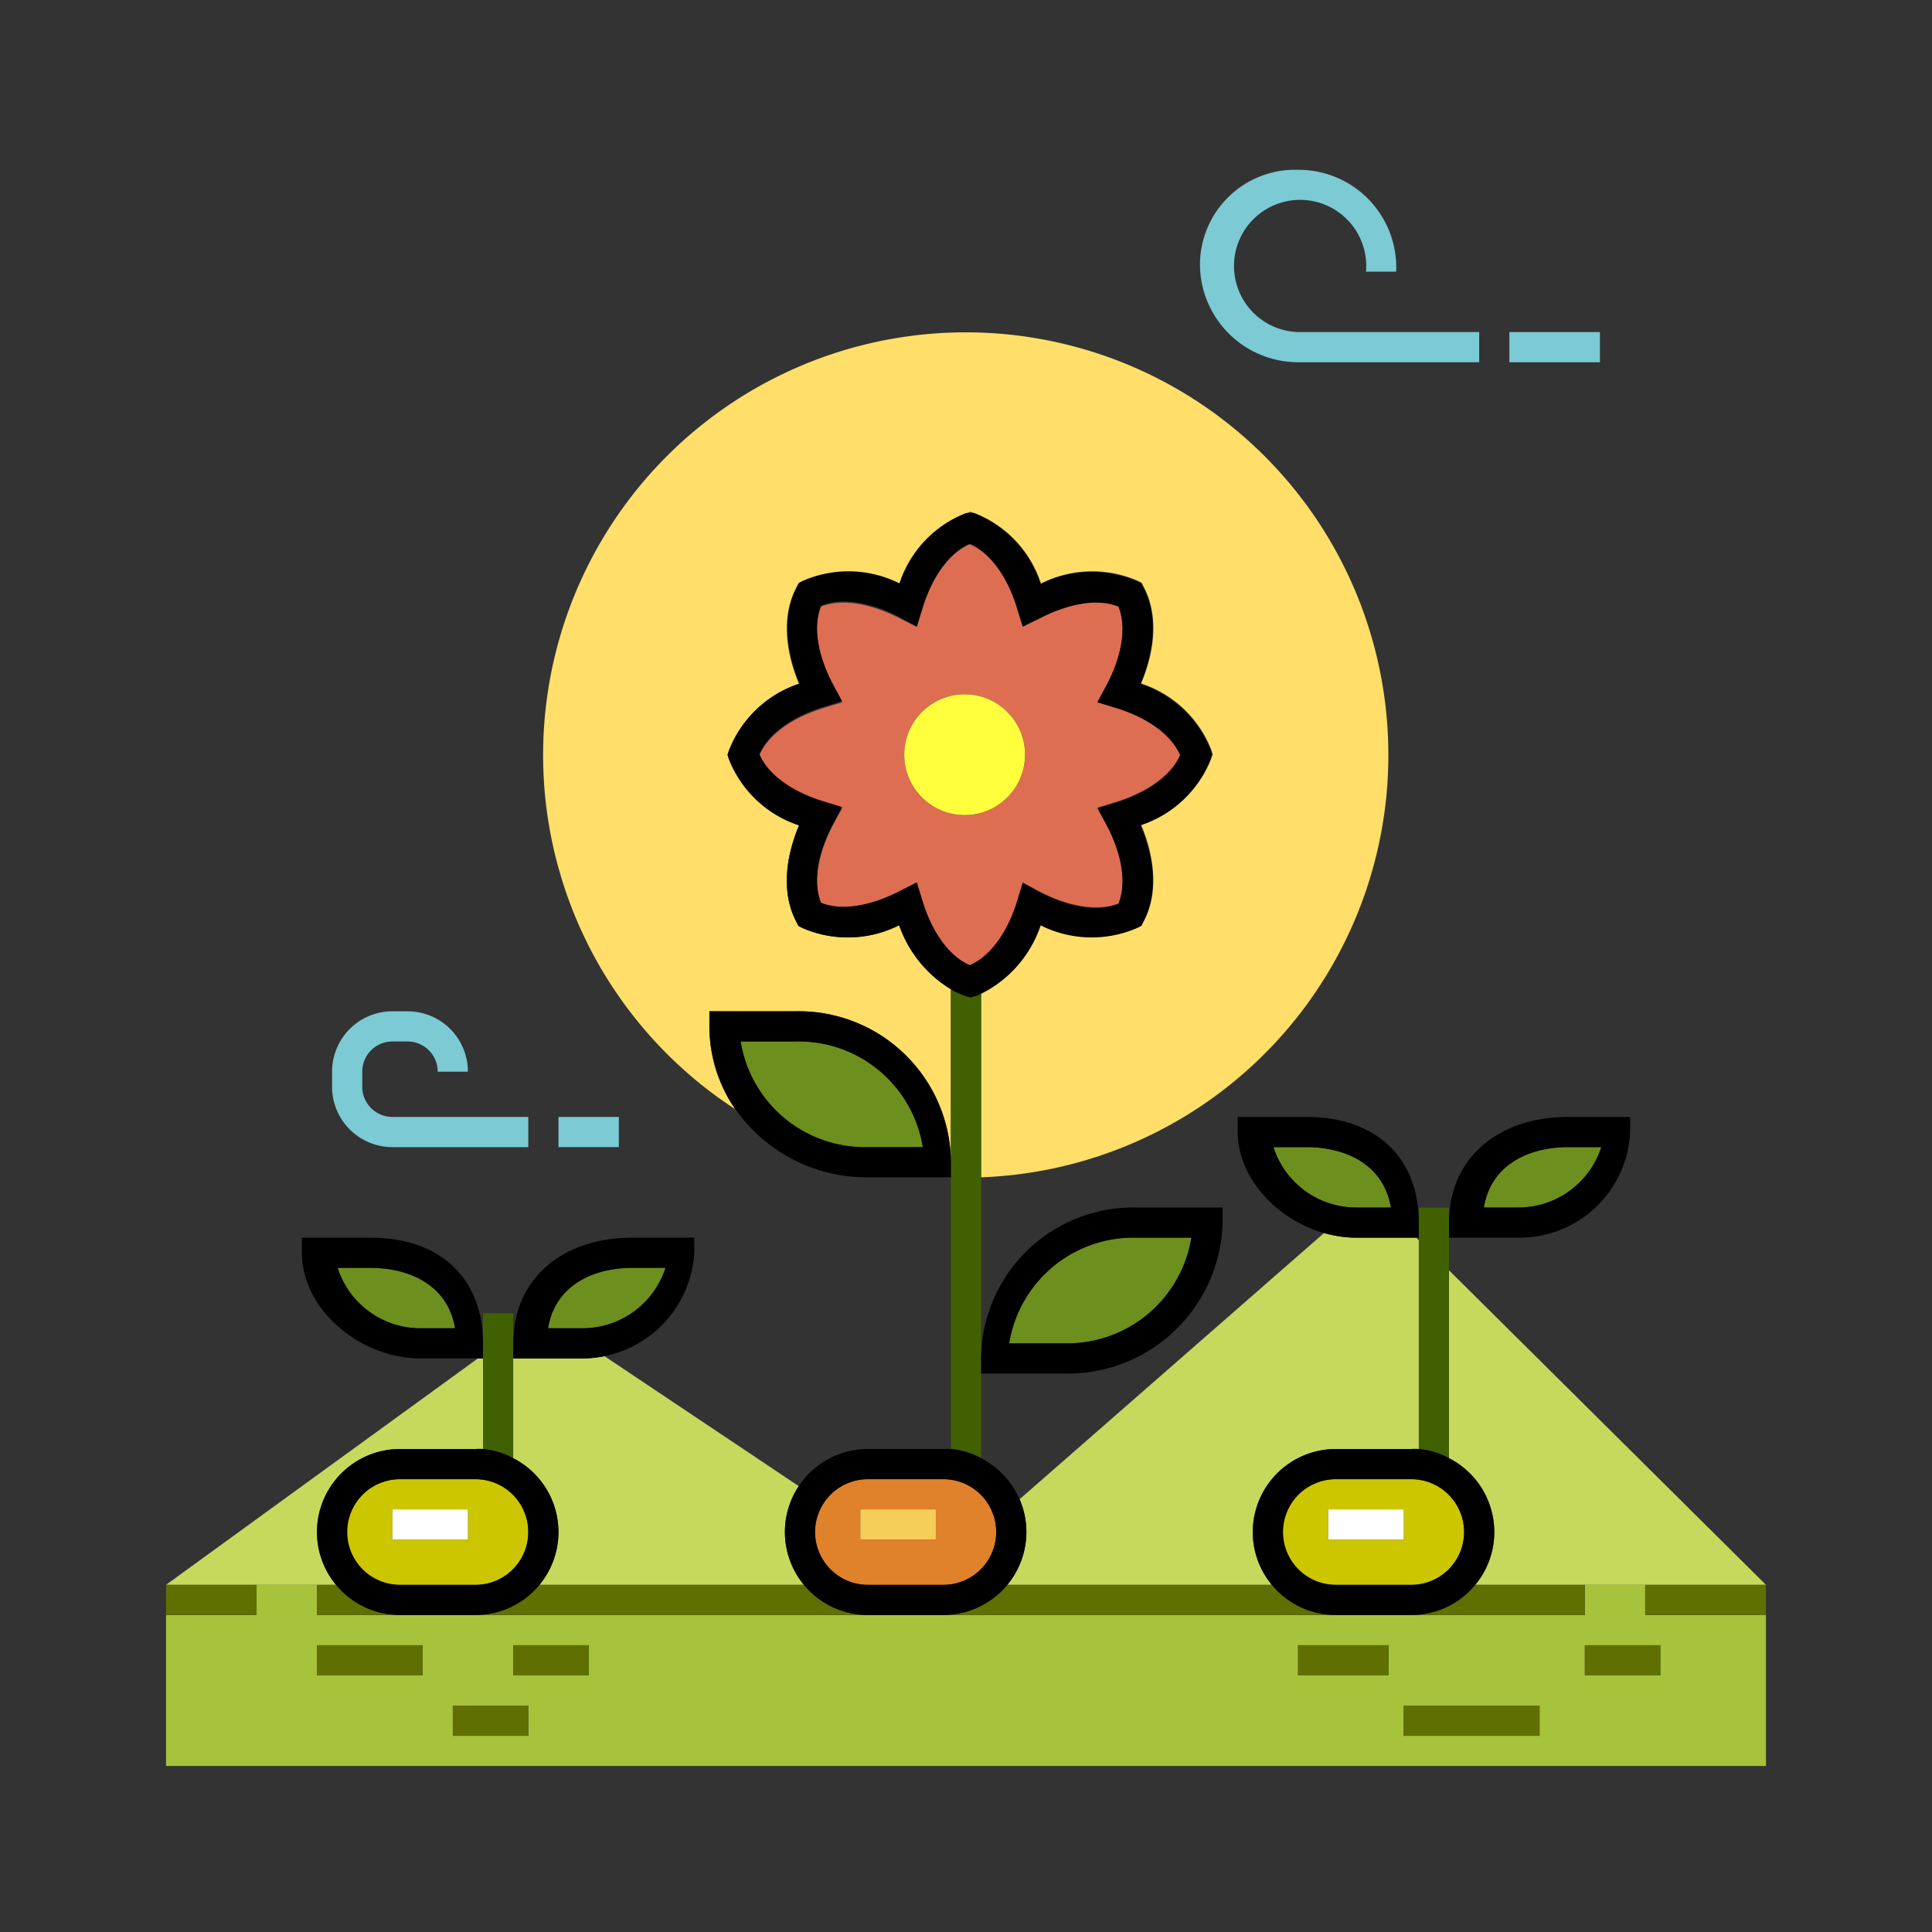 <?xml version="1.0" encoding="utf-8"?>
<svg xmlns="http://www.w3.org/2000/svg" viewBox="0 0 128 128"><rect x="0" y="0" width="128" height="128" fill="#333333" stroke="none"/><title>Plant_Propagation</title><g id="Plant_Propagation"><path d="M47,67h5.74A10.08,10.08,0,0,1,63,77V65.54a8.07,8.07,0,0,1-3.43-4.24,7.55,7.55,0,0,1-6.39.19l-.28-.14-.14-.28c-.91-1.71-.83-4,.18-6.39a7.5,7.5,0,0,1-4.65-4.39L48.2,50l.09-.29a7.5,7.5,0,0,1,4.65-4.39c-1-2.39-1.09-4.68-.18-6.39l.14-.28.28-.14a7.55,7.55,0,0,1,6.39.19A7.49,7.49,0,0,1,64,34l.29-.09.29.09a7.49,7.49,0,0,1,4.39,4.66,7.55,7.55,0,0,1,6.39-.19l.28.14.14.28c.91,1.71.83,4-.18,6.39a7.5,7.5,0,0,1,4.65,4.39l.09.29-.09.29a7.5,7.5,0,0,1-4.65,4.39c1,2.39,1.09,4.68.18,6.39l-.14.28-.28.14a7.55,7.55,0,0,1-6.39-.19A7.74,7.74,0,0,1,65,65.78V78a28,28,0,1,0-16.3-4.52A9.64,9.64,0,0,1,47,68Z" style="fill:#ffdf69"/><path d="M66.74,105H84.26A5.45,5.45,0,0,1,83,101.5,5.51,5.51,0,0,1,88.5,96h5a4.07,4.07,0,0,1,.5,0V82.17L93.83,82H89.89a7.9,7.9,0,0,1-2.17-.31L67.55,99.33a5.48,5.48,0,0,1-.81,5.67Z" style="fill:#c7d95d"/><path d="M34,88.27l0,0V89A5.85,5.85,0,0,1,34,88.27Z" style="fill:#c7d95d"/><path d="M99,101.5a5.45,5.45,0,0,1-1.26,3.5H117L96,84.16V96.61A5.49,5.49,0,0,1,99,101.5Z" style="fill:#c7d95d"/><path d="M21,105h1.26A5.45,5.45,0,0,1,21,101.5,5.51,5.51,0,0,1,26.5,96h5a4.07,4.07,0,0,1,.5,0V90h-.34L11,105H21Z" style="fill:#c7d95d"/><path d="M34,90v6.61A5.49,5.49,0,0,1,35.74,105H53.26a5.49,5.49,0,0,1-.34-6.54L40.05,89.85a7.31,7.31,0,0,1-1.49.15Z" style="fill:#c7d95d"/><path d="M109,105h-4v2H21v-2H17v2H11v10H117V107h-8Zm-81,6H21v-2h7Zm7,4H30v-2h5Zm4-4H34v-2h5Zm53,0H86v-2h6Zm10,4H93v-2h9Zm8-6v2h-5v-2Z" style="fill:#a7c23b"/><path d="M93.5,107H105v-2H97.74A5.5,5.5,0,0,1,93.5,107Z" style="fill:#5f7000"/><path d="M84.26,105H66.74a5.5,5.5,0,0,1-4.24,2h26A5.5,5.5,0,0,1,84.26,105Z" style="fill:#5f7000"/><path d="M22.26,105H21v2h5.5A5.5,5.5,0,0,1,22.26,105Z" style="fill:#5f7000"/><path d="M53.26,105H35.74a5.5,5.5,0,0,1-4.24,2h26A5.5,5.5,0,0,1,53.26,105Z" style="fill:#5f7000"/><rect x="11" y="105" width="6" height="2" style="fill:#5f7000"/><rect x="109" y="105" width="8" height="2" style="fill:#5f7000"/><rect x="21" y="109" width="7" height="2" style="fill:#5f7000"/><rect x="30" y="113" width="5" height="2" style="fill:#5f7000"/><rect x="34" y="109" width="5" height="2" style="fill:#5f7000"/><rect x="105" y="109" width="5" height="2" style="fill:#5f7000"/><rect x="93" y="113" width="9" height="2" style="fill:#5f7000"/><rect x="86" y="109" width="6" height="2" style="fill:#5f7000"/><path d="M106.09,76h-2.2c-2.47,0-5.1,1.07-5.58,4h2.25A5.77,5.77,0,0,0,106.09,76Z" style="fill:#6d8f1e"/><path d="M100.56,82A7.34,7.34,0,0,0,108,75V74h-4.11C99.24,74,96,76.75,96,81v1Zm3.33-6h2.2a5.77,5.77,0,0,1-5.53,4H98.31C98.79,77.07,101.42,76,103.89,76Z"/><path d="M92.15,80c-.49-2.93-3.11-4-5.59-4H84.37a5.75,5.75,0,0,0,5.52,4Z" style="fill:#6d8f1e"/><path d="M93.83,82H94V81c0-4.25-2.78-7-7.44-7H82v1c0,3,2.56,5.8,5.72,6.69a7.9,7.9,0,0,0,2.17.31Zm-9.46-6h2.19c2.48,0,5.1,1.07,5.59,4H89.89A5.75,5.75,0,0,1,84.37,76Z"/><path d="M94,82.17V96a5.21,5.21,0,0,1,2,.58V80H94v2.17Z" style="fill:#416100"/><path d="M97,101.5A3.5,3.5,0,0,0,93.5,98h-5a3.5,3.5,0,0,0,0,7h5A3.5,3.5,0,0,0,97,101.5Zm-4,.5H88v-2h5Z" style="fill:#ccc600"/><path d="M97.74,105A5.49,5.49,0,0,0,96,96.61,5.21,5.21,0,0,0,94,96a4.07,4.07,0,0,0-.5,0h-5a5.51,5.51,0,0,0-5.5,5.5,5.51,5.51,0,0,0,5.5,5.5h5A5.5,5.5,0,0,0,97.74,105Zm-9.24,0a3.5,3.5,0,0,1,0-7h5a3.5,3.5,0,0,1,0,7Z"/><rect x="88" y="100" width="5" height="2" style="fill:#fff"/><path d="M65,91V65.78c-.15.06-.3.13-.46.18l-.29.09L64,66a5.82,5.82,0,0,1-1-.42V96a5.21,5.21,0,0,1,2,.58Z" style="fill:#416100"/><path d="M78.93,82H75.26a8.33,8.33,0,0,0-8.4,7h3.67A8.33,8.33,0,0,0,78.93,82Z" style="fill:#6d8f1e"/><path d="M70.53,91A10.26,10.26,0,0,0,81,81V80H75.26A10.08,10.08,0,0,0,65,90v1Zm4.73-9h3.67a8.33,8.33,0,0,1-8.4,7H66.86A8.33,8.33,0,0,1,75.26,82Z"/><path d="M57.47,76h3.67a8.33,8.33,0,0,0-8.4-7H49.07A8.33,8.33,0,0,0,57.47,76Z" style="fill:#6d8f1e"/><path d="M63,77A10.08,10.08,0,0,0,52.74,67H47v1a9.64,9.64,0,0,0,1.7,5.45A10.61,10.61,0,0,0,57.47,78H63ZM52.74,69a8.33,8.33,0,0,1,8.4,7H57.47a8.33,8.33,0,0,1-8.4-7Z"/><path d="M54,101.5a3.5,3.5,0,0,0,3.5,3.5h5a3.5,3.5,0,0,0,0-7h-5A3.5,3.5,0,0,0,54,101.5Zm8-1.5v2H57v-2Z" style="fill:#e0812b"/><path d="M53.26,105a5.5,5.5,0,0,0,4.24,2h5a5.51,5.51,0,0,0,5.5-5.5,5.44,5.44,0,0,0-.45-2.17A5.53,5.53,0,0,0,65,96.61,5.21,5.21,0,0,0,63,96a4.07,4.07,0,0,0-.5,0h-5a5.5,5.5,0,0,0-4.24,9Zm4.24-7h5a3.5,3.5,0,0,1,0,7h-5a3.5,3.5,0,0,1,0-7Z"/><rect x="57" y="100" width="5" height="2" style="fill:#f5ce5a"/><path d="M32,90v6a5.21,5.21,0,0,1,2,.58V87H32v3Z" style="fill:#416100"/><path d="M36.31,88h2.25a5.77,5.77,0,0,0,5.53-4h-2.2C39.42,84,36.79,85.07,36.31,88Z" style="fill:#6d8f1e"/><path d="M34,90h4.56A7.45,7.45,0,0,0,46,83V82H41.89c-4.38,0-7.51,2.44-7.85,6.27A5.85,5.85,0,0,0,34,89Zm7.89-6h2.2a5.77,5.77,0,0,1-5.53,4H36.31C36.79,85.07,39.42,84,41.89,84Z"/><path d="M24.56,84H22.37a5.75,5.75,0,0,0,5.52,4h2.26C29.66,85.07,27,84,24.56,84Z" style="fill:#6d8f1e"/><path d="M32,89c0-4.25-2.78-7-7.44-7H20v1c0,3.73,3.81,7,7.89,7H32Zm-4.11-1a5.75,5.75,0,0,1-5.52-4h2.19c2.48,0,5.1,1.07,5.59,4Z"/><path d="M35,101.5A3.5,3.5,0,0,0,31.5,98h-5a3.5,3.5,0,0,0,0,7h5A3.5,3.5,0,0,0,35,101.5Zm-4,.5H26v-2h5Z" style="fill:#ccc600"/><path d="M35.74,105A5.49,5.49,0,0,0,34,96.61,5.21,5.21,0,0,0,32,96a4.07,4.07,0,0,0-.5,0h-5a5.51,5.51,0,0,0-5.5,5.5,5.51,5.51,0,0,0,5.5,5.5h5A5.5,5.5,0,0,0,35.74,105Zm-9.24,0a3.5,3.5,0,0,1,0-7h5a3.5,3.5,0,0,1,0,7Z"/><rect x="26" y="100" width="5" height="2" style="fill:#fff"/><path d="M67.76,58.46l1.07.58c2,1.05,3.94,1.35,5.27.81.55-1.34.25-3.28-.81-5.27l-.58-1.07,1.17-.36C76,52.5,77.62,51.34,78.19,50c-.57-1.34-2.15-2.5-4.31-3.15l-1.17-.36.58-1.07c1.06-2,1.36-3.93.81-5.27-1.33-.54-3.31-.24-5.27.81l-1.07.58-.36-1.17c-.65-2.16-1.81-3.74-3.15-4.31-1.34.57-2.5,2.15-3.15,4.31l-.36,1.17L59.67,41c-2-1.05-3.94-1.35-5.27-.81-.55,1.34-.25,3.28.81,5.27l.58,1.07-1.17.36c-2.16.65-3.74,1.81-4.31,3.15.57,1.34,2.15,2.5,4.31,3.15l1.17.36-.58,1.07c-1.06,2-1.36,3.93-.81,5.27,1.33.54,3.31.24,5.27-.81l1.07-.58.36,1.17c.65,2.16,1.81,3.74,3.15,4.31,1.34-.57,2.5-2.15,3.15-4.31ZM63.91,54a4,4,0,1,1,4-4A4,4,0,0,1,63.91,54Z" style="fill:#de6e52"/><path d="M68.93,61.3a7.55,7.55,0,0,0,6.39.19l.28-.14.14-.28c.91-1.71.83-4-.18-6.39a7.5,7.5,0,0,0,4.65-4.39L80.3,50l-.09-.29a7.5,7.5,0,0,0-4.65-4.39c1-2.39,1.09-4.68.18-6.39l-.14-.28-.28-.14a7.55,7.55,0,0,0-6.39.19A7.49,7.49,0,0,0,64.54,34L64.25,34,64,34a7.49,7.49,0,0,0-4.39,4.66,7.55,7.55,0,0,0-6.39-.19l-.28.14-.14.28c-.91,1.71-.83,4,.18,6.39a7.5,7.5,0,0,0-4.65,4.39L48.2,50l.09.29a7.5,7.5,0,0,0,4.65,4.39c-1,2.39-1.09,4.68-.18,6.39l.14.28.28.14a7.55,7.55,0,0,0,6.39-.19A8.07,8.07,0,0,0,63,65.54,5.82,5.82,0,0,0,64,66l.29.09.29-.09c.16,0,.31-.12.46-.18A7.74,7.74,0,0,0,68.93,61.3Zm-4.68,2.64c-1.34-.57-2.5-2.15-3.15-4.31l-.36-1.17L59.67,59c-2,1.05-3.94,1.35-5.27.81-.55-1.34-.25-3.28.81-5.27l.58-1.07-1.17-.36c-2.16-.65-3.74-1.81-4.31-3.15.57-1.34,2.15-2.5,4.31-3.15l1.17-.36-.58-1.07c-1.06-2-1.36-3.93-.81-5.27,1.33-.54,3.31-.24,5.27.81l1.07.58.36-1.17c.65-2.16,1.81-3.74,3.15-4.31,1.34.57,2.5,2.15,3.15,4.31l.36,1.17L68.83,41c2-1.05,3.94-1.35,5.27-.81.55,1.34.25,3.28-.81,5.27l-.58,1.07,1.17.36c2.16.65,3.74,1.81,4.31,3.15-.57,1.34-2.15,2.5-4.31,3.15l-1.17.36.58,1.07c1.06,2,1.36,3.93.81,5.27-1.33.54-3.31.24-5.27-.81l-1.07-.58-.36,1.17C66.75,61.79,65.59,63.37,64.25,63.94Z"/><circle cx="63.91" cy="50" r="4" style="fill:#ffff3d"/><path d="M86,24H98V22H86a4.38,4.38,0,1,1,4.5-4h2A6.47,6.47,0,0,0,86,11.25a6.3,6.3,0,0,0-6.5,6.25A6.51,6.51,0,0,0,86,24Z" style="fill:#7bcad4"/><rect x="100" y="22" width="6" height="2" style="fill:#7bcad4"/><path d="M26,76h9V74H26a2,2,0,0,1-2-2V71a2,2,0,0,1,2-2h1a2,2,0,0,1,2,2h2a4,4,0,0,0-4-4H26a4,4,0,0,0-4,4v1A4,4,0,0,0,26,76Z" style="fill:#7bcad4"/><rect x="37" y="74" width="4" height="2" style="fill:#7bcad4"/></g></svg>